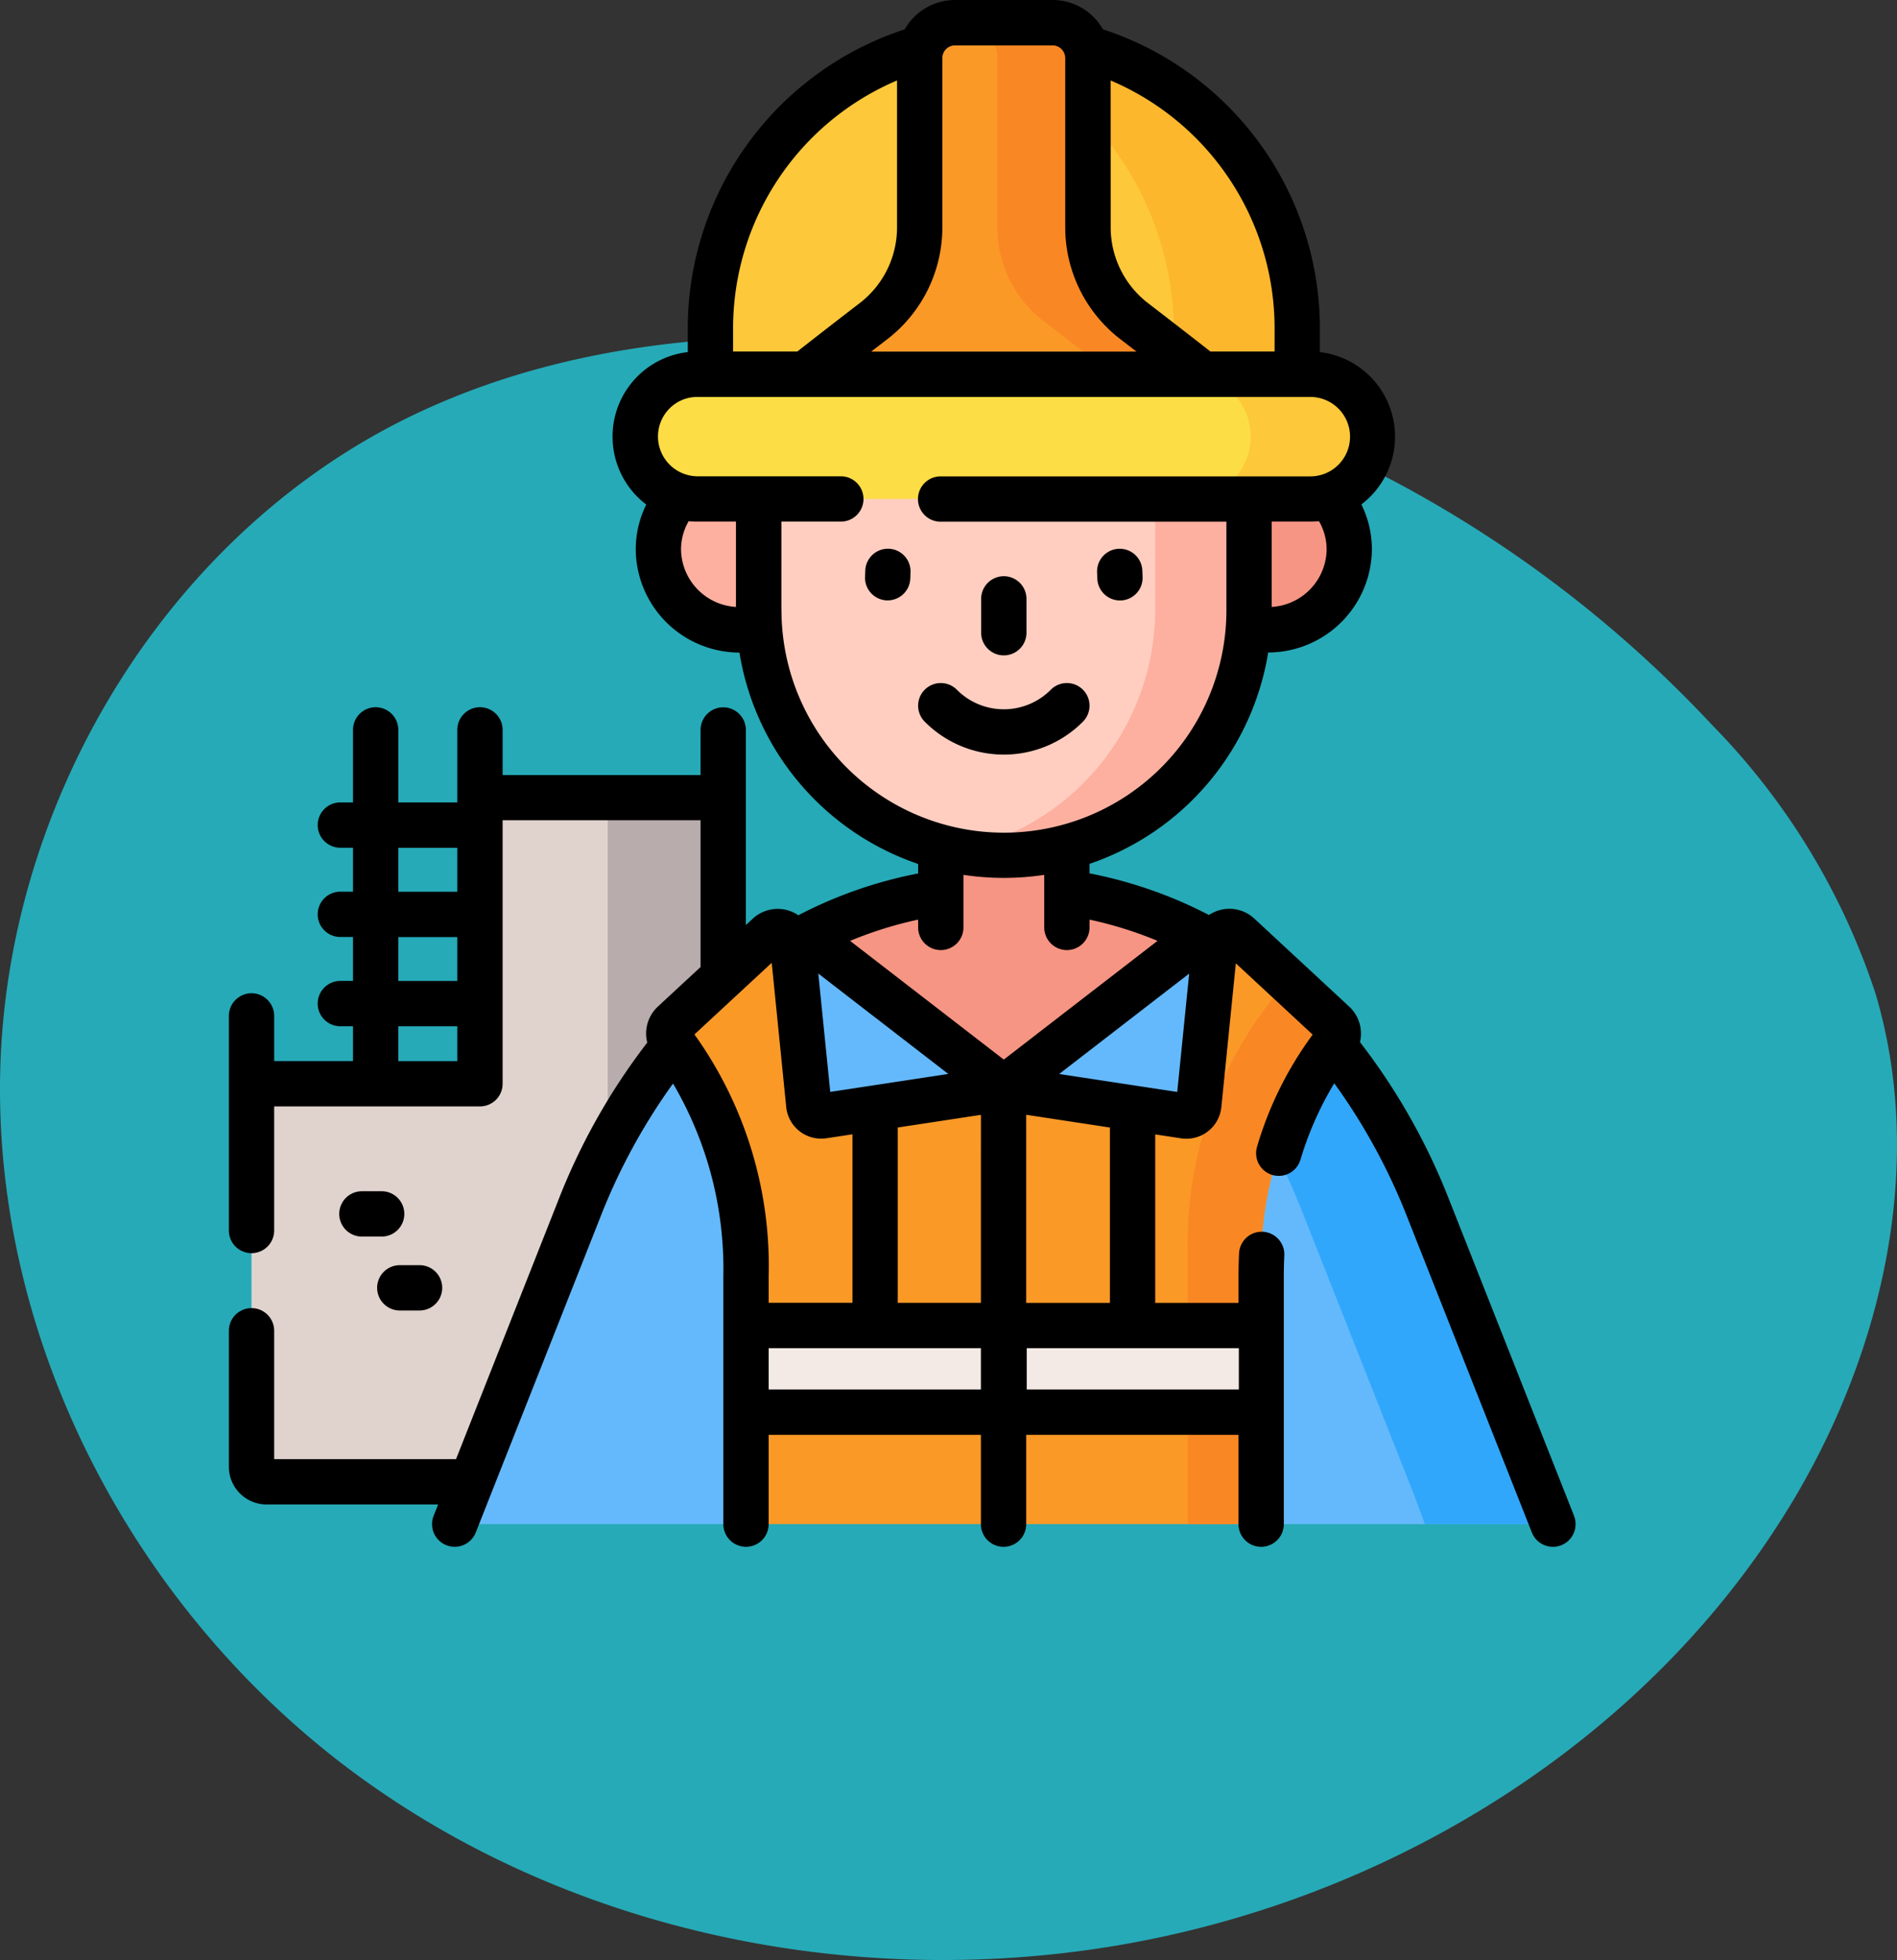 <svg xmlns="http://www.w3.org/2000/svg" width="78.501" height="81.077" viewBox="0 0 78.501 81.077">
  <rect x="0" y="0" width="78.501" height="81.077" fill="#333333" stroke="none"/>
  <g id="Grupo_1101512" data-name="Grupo 1101512" transform="translate(-1075.999 -10250.747)">
    <path id="_12068" data-name="12068" d="M72.033,71.913c-8.038-1.11-16.53-.839-23.844,2.675C38.045,79.46,31.382,90.507,31.127,101.757s5.606,22.305,14.66,28.988,21,9.051,32.068,7.045c11.165-2.023,21.645-8.583,27.469-18.322,3.735-6.245,5.48-13.956,3.417-20.934a28.6,28.6,0,0,0-6.787-11.156A50.145,50.145,0,0,0,72.033,71.913Z" transform="translate(1044.88 10193.343)" fill="#26aab7"/>
    <g id="contractor" transform="translate(1052.45 10250.747)">
      <g id="Grupo_1101471" data-name="Grupo 1101471" transform="translate(33.957 0.937)">
        <g id="Grupo_1101470" data-name="Grupo 1101470" transform="translate(0)">
          <path id="Trazado_879697" data-name="Trazado 879697" d="M49.974,264.005v11.838H40.521v15.841a.624.624,0,0,0,.622.625h18.9v-28.3Z" transform="translate(-40.521 -231.95)" fill="#e0d3ce"/>
          <path id="Trazado_879698" data-name="Trazado 879698" d="M158.471,264.005h4.779v28.3h-4.779Z" transform="translate(-143.731 -231.95)" fill="#b9acac"/>
          <g id="Grupo_1101469" data-name="Grupo 1101469" transform="translate(8.408)">
            <g id="Grupo_1101453" data-name="Grupo 1101453" transform="translate(0 30.079)">
              <g id="Grupo_1101448" data-name="Grupo 1101448" transform="translate(0 5.875)">
                <path id="Trazado_879699" data-name="Trazado 879699" d="M148.117,308.38c-4.848-12.234-14.032-12.886-14.984-13.173h-5.218c-.952.287-10.135.939-14.984,13.173L107.8,321.362h12.056l10.656-.625,10.656.625h12.08Z" transform="translate(-107.8 -295.207)" fill="#64b9fc"/>
                <path id="Trazado_879700" data-name="Trazado 879700" d="M294.082,321.36h-5.3s-.34-.941-.683-1.809l-4.416-11.173c-4.78-12.061-13.774-12.866-14.938-13.16l0-.012h5.218c.952.287,10.136.94,14.985,13.173l4.416,11.173.715,1.809Z" transform="translate(-248.634 -295.205)" fill="#31a7fb"/>
                <path id="Trazado_879701" data-name="Trazado 879701" d="M238.221,297.273a18.471,18.471,0,0,0-5.959-2.066h-5.218a18.472,18.472,0,0,0-5.958,2.066,9.084,9.084,0,0,0,17.135,0Z" transform="translate(-206.929 -295.207)" fill="#f69583"/>
              </g>
              <path id="Trazado_879702" data-name="Trazado 879702" d="M268.764,248.2h5.218v7.833h-5.218Z" transform="translate(-248.649 -248.197)" fill="#f69583"/>
              <g id="Grupo_1101451" data-name="Grupo 1101451" transform="translate(8.856 7.51)">
                <path id="Trazado_879703" data-name="Trazado 879703" d="M183.512,308.4a.575.575,0,0,0-.725.048l-3.933,3.647a.58.58,0,0,0-.058.79,15.329,15.329,0,0,1,3.071,9.67v10.258h10.656V314.789Z" transform="translate(-178.668 -308.294)" fill="#fb9927"/>
                <g id="Grupo_1101449" data-name="Grupo 1101449" transform="translate(13.856)">
                  <path id="Trazado_879704" data-name="Trazado 879704" d="M298.558,308.4a.575.575,0,0,1,.725.048l3.933,3.647a.58.58,0,0,1,.058.79,15.328,15.328,0,0,0-3.071,9.67v10.258H289.545V314.789Z" transform="translate(-289.545 -308.294)" fill="#fb9927"/>
                  <path id="Trazado_879705" data-name="Trazado 879705" d="M356.651,327.116a15.335,15.335,0,0,0-3.07,9.671v10.258h-3.034V335.84a16.318,16.318,0,0,1,4.14-11.282l1.907,1.768A.582.582,0,0,1,356.651,327.116Z" transform="translate(-342.924 -322.526)" fill="#f98824"/>
                </g>
                <g id="Grupo_1101450" data-name="Grupo 1101450" transform="translate(5.158 0.295)">
                  <path id="Trazado_879706" data-name="Trazado 879706" d="M220.772,310.762l7.89,6.092-7.49,1.139a.516.516,0,0,1-.59-.46l-.637-6.307A.516.516,0,0,1,220.772,310.762Z" transform="translate(-219.942 -310.653)" fill="#64b9fc"/>
                </g>
              </g>
              <g id="Grupo_1101452" data-name="Grupo 1101452" transform="translate(22.712 7.805)">
                <path id="Trazado_879707" data-name="Trazado 879707" d="M297.435,310.762l-7.89,6.092,7.49,1.139a.516.516,0,0,0,.59-.46l.637-6.307A.516.516,0,0,0,297.435,310.762Z" transform="translate(-289.545 -310.653)" fill="#64b9fc"/>
              </g>
            </g>
            <g id="Grupo_1101467" data-name="Grupo 1101467" transform="translate(7.47)">
              <g id="Grupo_1101454" data-name="Grupo 1101454" transform="translate(0.959 18.468)">
                <ellipse id="Elipse_11632" data-name="Elipse 11632" cx="3.387" cy="3.323" rx="3.387" ry="3.323" transform="translate(21.816)" fill="#f69583"/>
                <ellipse id="Elipse_11633" data-name="Elipse 11633" cx="3.387" cy="3.323" rx="3.387" ry="3.323" fill="#fdb0a0"/>
              </g>
              <g id="Grupo_1101455" data-name="Grupo 1101455" transform="translate(5.111 17.891)">
                <path id="Trazado_879708" data-name="Trazado 879708" d="M218.619,167.213a10.143,10.143,0,0,1-10.143-10.143v-6.406h20.286v6.406A10.143,10.143,0,0,1,218.619,167.213Z" transform="translate(-208.476 -150.664)" fill="#ffcec0"/>
              </g>
              <path id="Trazado_879709" data-name="Trazado 879709" d="M286.226,150.664v6.361a10.167,10.167,0,0,1-10.144,10.189,9.961,9.961,0,0,1-1.936-.188,10.177,10.177,0,0,0,8.2-10v-6.361Z" transform="translate(-260.829 -132.773)" fill="#fdb0a0"/>
              <g id="Grupo_1101466" data-name="Grupo 1101466">
                <g id="Grupo_1101465" data-name="Grupo 1101465">
                  <g id="Grupo_1101457" data-name="Grupo 1101457" transform="translate(3.112 0.586)">
                    <g id="Grupo_1101456" data-name="Grupo 1101456">
                      <path id="Trazado_879710" data-name="Trazado 879710" d="M192.483,28.8h24.283V24.218a12.028,12.028,0,0,0-12.028-12.027h-.228a12.028,12.028,0,0,0-12.027,12.028Z" transform="translate(-192.483 -12.191)" fill="#fdc83a"/>
                      <path id="Trazado_879711" data-name="Trazado 879711" d="M291.218,24.244a12.028,12.028,0,0,0-12-12.054h-.282a12.086,12.086,0,0,0-1.368.078,12.95,12.95,0,0,1,8.551,12.165V28.8h5.1Z" transform="translate(-266.935 -12.19)" fill="#fcb72d"/>
                    </g>
                  </g>
                  <g id="Grupo_1101460" data-name="Grupo 1101460" transform="translate(6.703)">
                    <g id="Grupo_1101458" data-name="Grupo 1101458" transform="translate(0 0)">
                      <path id="Trazado_879712" data-name="Trazado 879712" d="M238.316,22.3c-.927-.736-2.175-1.7-3.2-2.49a4.878,4.878,0,0,1-1.868-3.87V8.961A1.463,1.463,0,0,0,231.78,7.5h-4.03a1.463,1.463,0,0,0-1.466,1.461V15.94a4.877,4.877,0,0,1-1.869,3.87c-1.026.789-2.274,1.754-3.2,2.49Z" transform="translate(-221.214 -7.5)" fill="#fb9927"/>
                    </g>
                    <g id="Grupo_1101459" data-name="Grupo 1101459" transform="translate(6.938)">
                      <path id="Trazado_879713" data-name="Trazado 879713" d="M286.895,22.3h-3.752c-.927-.736-2.174-1.7-3.2-2.49a4.876,4.876,0,0,1-1.868-3.87V8.961a1.462,1.462,0,0,0-1.343-1.455,1.115,1.115,0,0,1,.122-.006h3.507a1.464,1.464,0,0,1,1.466,1.461v6.979a4.876,4.876,0,0,0,1.868,3.87C284.72,20.6,285.968,21.564,286.895,22.3Z" transform="translate(-276.731 -7.5)" fill="#f98824"/>
                    </g>
                  </g>
                  <g id="Grupo_1101464" data-name="Grupo 1101464" transform="translate(0 14.542)">
                    <g id="Grupo_1101463" data-name="Grupo 1101463">
                      <g id="Grupo_1101462" data-name="Grupo 1101462">
                        <g id="Grupo_1101461" data-name="Grupo 1101461">
                          <path id="Trazado_879714" data-name="Trazado 879714" d="M195.511,129.023H170.154a2.575,2.575,0,0,1-2.575-2.575v-.011a2.575,2.575,0,0,1,2.575-2.575h25.358a2.575,2.575,0,0,1,2.575,2.575v.011A2.575,2.575,0,0,1,195.511,129.023Z" transform="translate(-167.579 -123.862)" fill="#fddd45"/>
                          <path id="Trazado_879715" data-name="Trazado 879715" d="M358.362,126.445a2.583,2.583,0,0,1-2.591,2.581h-5.027a2.58,2.58,0,1,0,0-5.16h5.027a2.587,2.587,0,0,1,2.591,2.579Z" transform="translate(-327.854 -123.866)" fill="#fdc83a"/>
                        </g>
                      </g>
                    </g>
                  </g>
                </g>
              </g>
            </g>
            <g id="Grupo_1101468" data-name="Grupo 1101468" transform="translate(12.056 53.894)">
              <path id="Trazado_879716" data-name="Trazado 879716" d="M204.273,438.763h10.678v3.583H204.273Z" transform="translate(-204.273 -438.763)" fill="#f3eae6"/>
              <path id="Trazado_879717" data-name="Trazado 879717" d="M289.545,438.763h10.678v3.583H289.545Z" transform="translate(-278.889 -438.763)" fill="#f3eae6"/>
            </g>
          </g>
        </g>
      </g>
      <g id="Grupo_1101474" data-name="Grupo 1101474" transform="translate(33.02 0)">
        <path id="Trazado_879718" data-name="Trazado 879718" d="M283.078,194.039a.937.937,0,0,0,.937-.937v-1.4a.937.937,0,1,0-1.875,0v1.4A.937.937,0,0,0,283.078,194.039Z" transform="translate(-251.009 -166.929)"/>
        <path id="Trazado_879719" data-name="Trazado 879719" d="M268.085,227.692a.937.937,0,0,0-1.328-1.323,2.741,2.741,0,0,1-3.89,0,.937.937,0,0,0-1.328,1.323,4.615,4.615,0,0,0,6.546,0Z" transform="translate(-232.743 -197.839)"/>
        <path id="Trazado_879720" data-name="Trazado 879720" d="M244.66,181.639a.938.938,0,0,0-.972.9l-.01.264a.937.937,0,0,0,.9.972h.036a.937.937,0,0,0,.936-.9l.01-.264A.937.937,0,0,0,244.66,181.639Z" transform="translate(-217.352 -158.94)"/>
        <path id="Trazado_879721" data-name="Trazado 879721" d="M321.471,183.778h.036a.937.937,0,0,0,.9-.972l-.01-.264a.937.937,0,1,0-1.873.07l.01.264A.937.937,0,0,0,321.471,183.778Z" transform="translate(-284.596 -158.94)"/>
        <path id="Trazado_879722" data-name="Trazado 879722" d="M88.685,62.7,83.553,49.719a26.367,26.367,0,0,0-3.726-6.613,1.521,1.521,0,0,0-.443-1.465l-3.933-3.647a1.519,1.519,0,0,0-1.874-.144,18.215,18.215,0,0,0-4.943-1.723v-.393a11.116,11.116,0,0,0,7.395-8.744,4.3,4.3,0,0,0,4.291-4.261,4.2,4.2,0,0,0-.435-1.864,3.519,3.519,0,0,0-1.718-6.3V13.55A13.017,13.017,0,0,0,69.192,1.214,2.4,2.4,0,0,0,67.1,0H63.075a2.4,2.4,0,0,0-2.088,1.214A13.018,13.018,0,0,0,52.01,13.552v1.013a3.512,3.512,0,0,0-3.112,3.5,3.518,3.518,0,0,0,1.394,2.805,4.2,4.2,0,0,0-.435,1.863,4.3,4.3,0,0,0,4.291,4.261,11.115,11.115,0,0,0,7.395,8.744v.393a18.182,18.182,0,0,0-4.957,1.729,1.519,1.519,0,0,0-1.883.138l-.289.268v-8.07a.937.937,0,1,0-1.875,0v1.863H44.348V30.192a.937.937,0,1,0-1.875,0v3H40.032v-3a.937.937,0,1,0-1.875,0v3h-.524a.937.937,0,0,0,0,1.875h.524v1.817h-.524a.937.937,0,0,0,0,1.875h.524v1.817h-.524a.937.937,0,0,0,0,1.875h.524v1.44H34.895V42.024a.937.937,0,0,0-1.875,0V50.9a.937.937,0,1,0,1.875,0V45.767h8.516a.937.937,0,0,0,.937-.937v-10.9h8.192V40L50.77,41.64a1.521,1.521,0,0,0-.437,1.487,26.391,26.391,0,0,0-3.708,6.592L42.42,60.358H34.895v-5.31a.937.937,0,1,0-1.875,0v5.623a1.562,1.562,0,0,0,1.559,1.562h7.1l-.185.469a.937.937,0,1,0,1.743.689l5.131-12.981A25.023,25.023,0,0,1,51.4,44.821a15.11,15.11,0,0,1,2.082,7.966V63.046a.937.937,0,0,0,1.875,0V59.352H64.14v3.695a.937.937,0,1,0,1.875,0V59.352H74.8v3.695a.937.937,0,0,0,1.875,0V52.788c0-.278.007-.558.021-.855a.937.937,0,0,0-1.873-.088c-.015.327-.023.636-.023.944v1.106H71.354v-6.97l1.072.163a1.44,1.44,0,0,0,.216.016A1.453,1.453,0,0,0,74.09,45.8l.6-5.951,3.179,2.948a14.861,14.861,0,0,0-2.3,4.634.937.937,0,1,0,1.794.545,13.665,13.665,0,0,1,1.4-3.166,25.008,25.008,0,0,1,3.045,5.6l5.132,12.982a.937.937,0,1,0,1.743-.689ZM42.473,43.893H40.031v-1.44h2.442Zm0-3.315H40.031V38.762h2.442Zm0-3.691H40.031V35.07h2.442Zm33.7-11.781V21.577h1.6a3.513,3.513,0,0,0,.357-.018,2.331,2.331,0,0,1,.317,1.169,2.415,2.415,0,0,1-2.278,2.378ZM69.508,3.328A11.142,11.142,0,0,1,76.294,13.55v.991H73.638c-.879-.69-1.906-1.481-2.627-2.037a3.953,3.953,0,0,1-1.5-3.127ZM62.545,9.376V2.4a.527.527,0,0,1,.53-.523H67.1a.527.527,0,0,1,.53.523v6.98a5.838,5.838,0,0,0,2.234,4.613l.715.551H59.6l.716-.551A5.839,5.839,0,0,0,62.545,9.376Zm-8.66,4.175A11.143,11.143,0,0,1,60.67,3.328V9.376a3.953,3.953,0,0,1-1.5,3.128c-.939.721-1.879,1.45-2.628,2.037H53.885v-.99Zm.124,11.555a2.415,2.415,0,0,1-2.278-2.378,2.331,2.331,0,0,1,.316-1.169,3.506,3.506,0,0,0,.357.018h1.6v3.529Zm1.875.128V21.577h2.46a.937.937,0,0,0,0-1.875H52.4A1.646,1.646,0,0,1,51.252,16.9a1.615,1.615,0,0,1,1.152-.48H77.773a1.643,1.643,0,0,1,0,3.286h-15.3a.937.937,0,1,0,0,1.875H74.3v3.657a9.206,9.206,0,0,1-18.412,0Zm-3.6,17.558,3.2-2.966.6,5.969A1.453,1.453,0,0,0,57.535,47.1a1.441,1.441,0,0,0,.216-.016l1.075-.163v6.97H55.358V52.788a16.446,16.446,0,0,0-3.073-10Zm5.128-2.521,5.379,4.153-4.885.743ZM64.14,57.477H55.358V55.769H64.14Zm0-3.583H60.7V46.639l3.441-.523Zm.948-10.064-6.36-4.91a16.107,16.107,0,0,1,2.815-.879v.322a.937.937,0,1,0,1.875,0V36.189a11.155,11.155,0,0,0,3.343,0v2.174a.937.937,0,1,0,1.875,0v-.322a16.089,16.089,0,0,1,2.813.878Zm.926,2.283,3.465.527v7.255H66.015Zm8.8,9.656v1.708H66.037V55.769Zm-2.549-10.6-4.885-.743,5.379-4.153Z" transform="translate(-33.02 0)"/>
        <g id="Grupo_1101472" data-name="Grupo 1101472" transform="translate(4.568 49.276)">
          <path id="Trazado_879723" data-name="Trazado 879723" d="M71.33,396.187h-.818a.937.937,0,0,1,0-1.875h.818a.937.937,0,0,1,0,1.875Z" transform="translate(-69.575 -394.312)"/>
        </g>
        <g id="Grupo_1101473" data-name="Grupo 1101473" transform="translate(6.136 52.334)">
          <path id="Trazado_879724" data-name="Trazado 879724" d="M83.873,420.655h-.818a.937.937,0,1,1,0-1.875h.818a.937.937,0,1,1,0,1.875Z" transform="translate(-82.118 -418.78)"/>
        </g>
      </g>
    </g>
  </g>
</svg>
